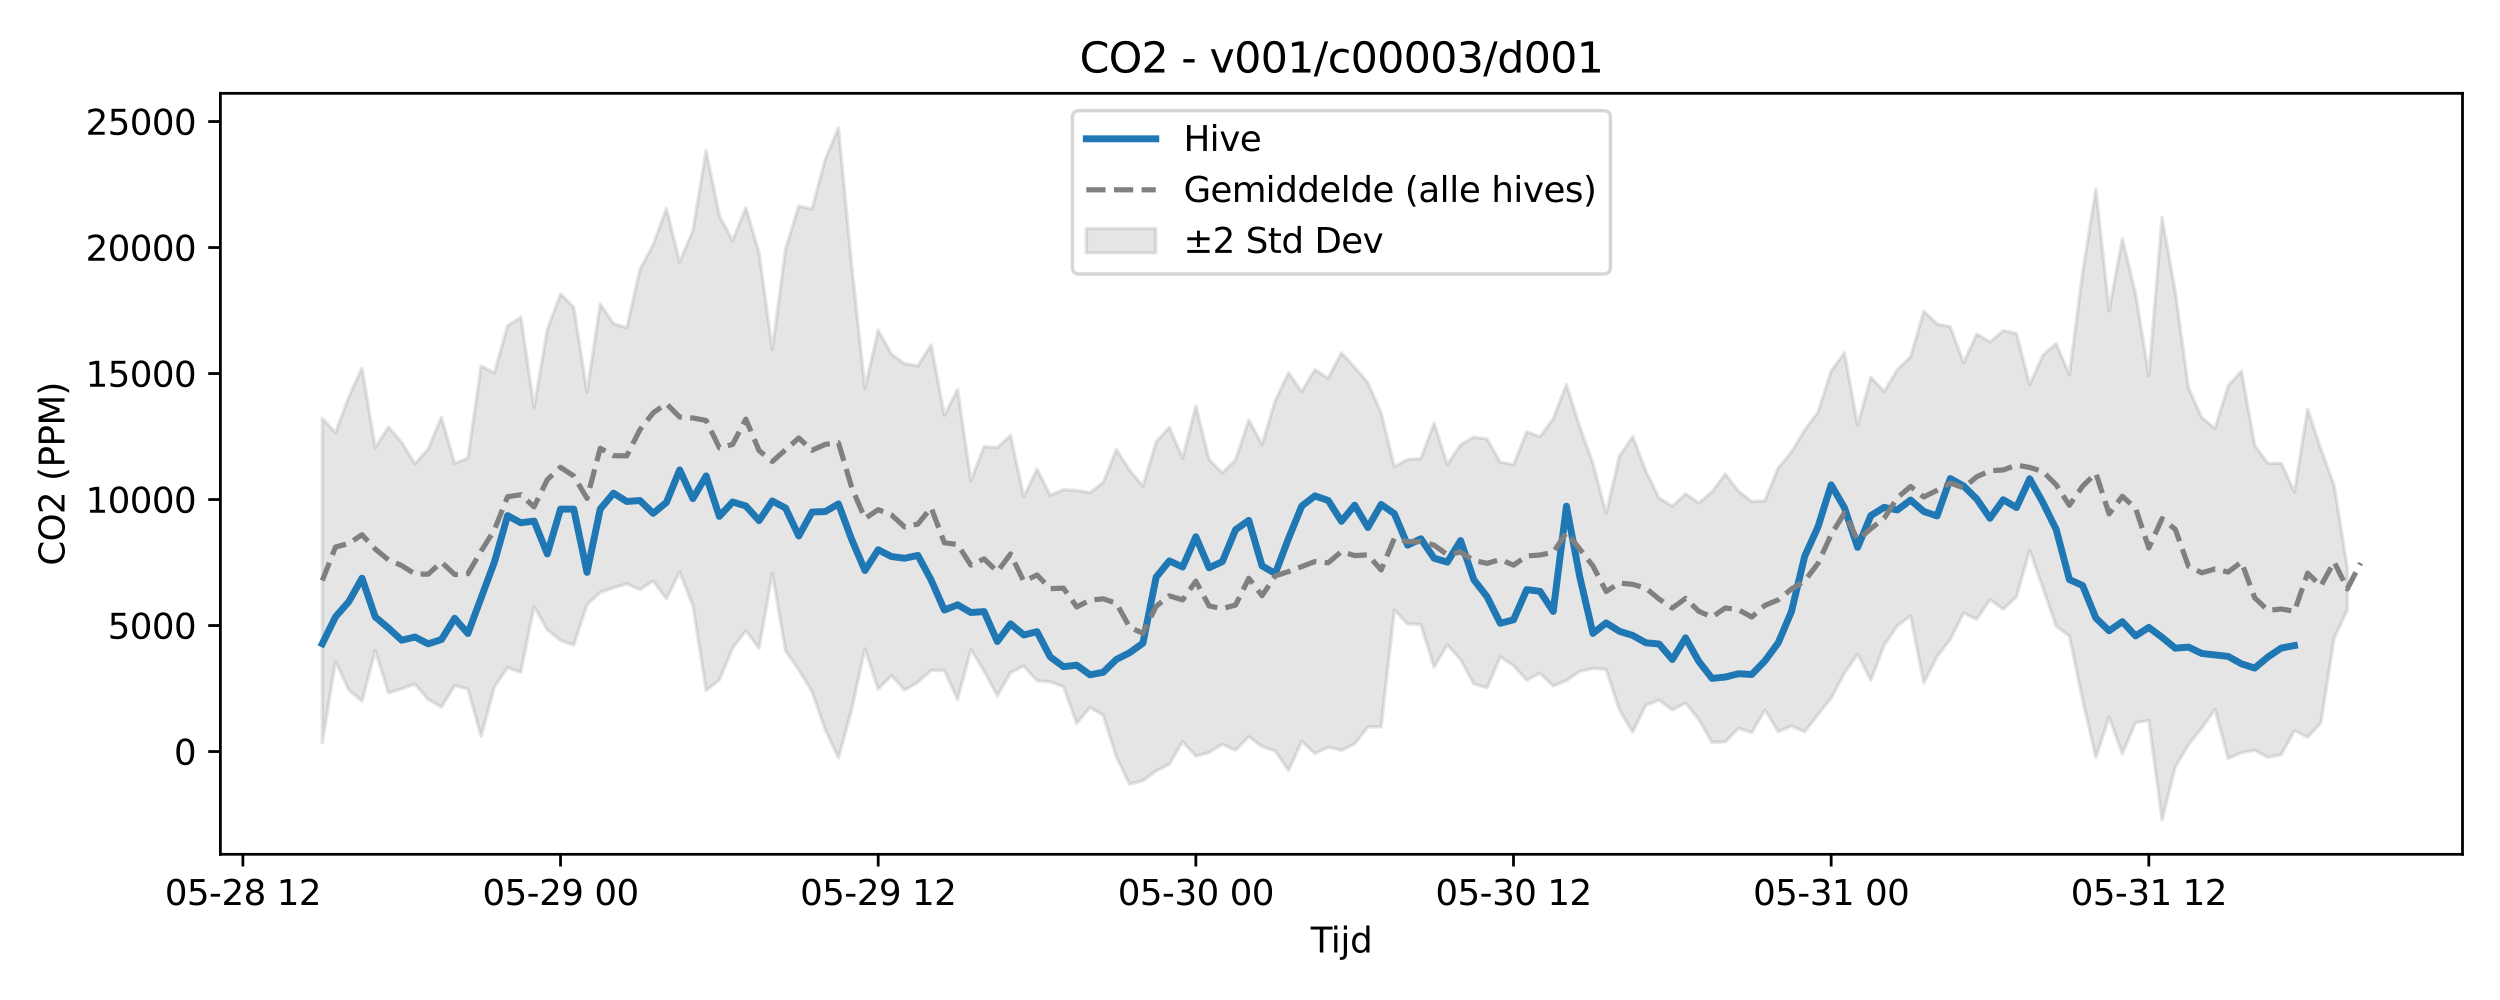 <?xml version="1.0" encoding="utf-8" standalone="no"?>
<!DOCTYPE svg PUBLIC "-//W3C//DTD SVG 1.1//EN"
  "http://www.w3.org/Graphics/SVG/1.1/DTD/svg11.dtd">
<svg xmlns:xlink="http://www.w3.org/1999/xlink" width="720pt" height="288pt" viewBox="0 0 720 288" xmlns="http://www.w3.org/2000/svg" version="1.1">
 <defs>
  <style type="text/css">*{stroke-linejoin: round; stroke-linecap: butt}</style>
 </defs>
 <g id="figure_1">
  <g id="patch_1">
   <path d="M 0 288 
L 720 288 
L 720 0 
L 0 0 
z
" style="fill: #ffffff"/>
  </g>
  <g id="axes_1">
   <g id="patch_2">
    <path d="M 63.47 246.04 
L 709.2 246.04 
L 709.2 26.88 
L 63.47 26.88 
z
" style="fill: #ffffff"/>
   </g>
   <g id="FillBetweenPolyCollection_1">
    <defs>
     <path id="mf49e46a256" d="M 92.821 -167.5 
L 92.821 -74.069 
L 96.633 -97.52 
L 100.445 -89.284 
L 104.257 -86.049 
L 108.069 -100.66 
L 111.881 -88.466 
L 115.693 -89.632 
L 119.504 -90.99 
L 123.316 -86.577 
L 127.128 -84.383 
L 130.94 -90.548 
L 134.752 -89.564 
L 138.564 -75.95 
L 142.376 -90.168 
L 146.187 -95.728 
L 149.999 -94.416 
L 153.811 -113.359 
L 157.623 -106.636 
L 161.435 -103.533 
L 165.247 -102.256 
L 169.059 -113.844 
L 172.871 -117.391 
L 176.682 -118.718 
L 180.494 -119.848 
L 184.306 -118.187 
L 188.118 -120.691 
L 191.93 -115.537 
L 195.742 -123.287 
L 199.554 -113.608 
L 203.365 -89.174 
L 207.177 -92.185 
L 210.989 -101.336 
L 214.801 -106.379 
L 218.613 -101.303 
L 222.425 -122.898 
L 226.237 -100.626 
L 230.049 -95.045 
L 233.86 -88.849 
L 237.672 -77.862 
L 241.484 -69.738 
L 245.296 -83.769 
L 249.108 -101.11 
L 252.92 -89.539 
L 256.732 -93.422 
L 260.543 -89.243 
L 264.355 -91.521 
L 268.167 -94.946 
L 271.979 -94.919 
L 275.791 -86.577 
L 279.603 -100.914 
L 283.415 -94.774 
L 287.226 -87.603 
L 291.038 -94.303 
L 294.85 -96.189 
L 298.662 -91.961 
L 302.474 -91.606 
L 306.286 -90.229 
L 310.098 -79.669 
L 313.91 -84.264 
L 317.721 -82.013 
L 321.533 -69.94 
L 325.345 -62.147 
L 329.157 -63.18 
L 332.969 -65.991 
L 336.781 -67.884 
L 340.593 -74.423 
L 344.404 -70.209 
L 348.216 -71.299 
L 352.028 -73.666 
L 355.84 -71.939 
L 359.652 -75.849 
L 363.464 -72.978 
L 367.276 -71.719 
L 371.088 -66.117 
L 374.899 -74.509 
L 378.711 -70.983 
L 382.523 -72.814 
L 386.335 -71.915 
L 390.147 -73.749 
L 393.959 -78.647 
L 397.771 -78.667 
L 401.582 -112.316 
L 405.394 -108.289 
L 409.206 -108.134 
L 413.018 -95.883 
L 416.83 -102.279 
L 420.642 -98.028 
L 424.454 -91.052 
L 428.266 -89.93 
L 432.077 -98.853 
L 435.889 -96.294 
L 439.701 -92.12 
L 443.513 -94.12 
L 447.325 -90.412 
L 451.137 -92.013 
L 454.949 -94.619 
L 458.76 -95.512 
L 462.572 -95.17 
L 466.384 -83.578 
L 470.196 -77.168 
L 474.008 -84.88 
L 477.82 -86.394 
L 481.632 -83.531 
L 485.444 -85.546 
L 489.255 -80.766 
L 493.067 -74.215 
L 496.879 -74.339 
L 500.691 -78.259 
L 504.503 -77.035 
L 508.315 -83.526 
L 512.127 -77.276 
L 515.938 -78.925 
L 519.75 -77.234 
L 523.562 -82.184 
L 527.374 -86.903 
L 531.186 -94.116 
L 534.998 -99.571 
L 538.81 -92.133 
L 542.621 -102.191 
L 546.433 -107.764 
L 550.245 -110.626 
L 554.057 -91.32 
L 557.869 -98.926 
L 561.681 -103.855 
L 565.493 -111.446 
L 569.305 -109.622 
L 573.116 -115.322 
L 576.928 -112.532 
L 580.74 -116.172 
L 584.552 -129.521 
L 588.364 -118.69 
L 592.176 -107.665 
L 595.988 -104.853 
L 599.799 -86.364 
L 603.611 -69.947 
L 607.423 -81.445 
L 611.235 -70.92 
L 615.047 -79.882 
L 618.859 -80.523 
L 622.671 -51.922 
L 626.483 -67.087 
L 630.294 -73.547 
L 634.106 -78.305 
L 637.918 -83.675 
L 641.73 -69.583 
L 645.542 -71.233 
L 649.354 -71.924 
L 653.166 -69.883 
L 656.977 -70.661 
L 660.789 -77.575 
L 664.601 -75.667 
L 668.413 -79.812 
L 672.225 -104.22 
L 676.037 -112.316 
L 676.037 -124.509 
L 676.037 -124.509 
L 672.225 -148.196 
L 668.413 -158.699 
L 664.601 -170.164 
L 660.789 -146.307 
L 656.977 -154.571 
L 653.166 -154.516 
L 649.354 -159.724 
L 645.542 -181.125 
L 641.73 -176.927 
L 637.918 -164.576 
L 634.106 -167.764 
L 630.294 -176.216 
L 626.483 -204.02 
L 622.671 -225.335 
L 618.859 -179.846 
L 615.047 -203.378 
L 611.235 -219.252 
L 607.423 -198.537 
L 603.611 -233.5 
L 599.799 -209.588 
L 595.988 -180.083 
L 592.176 -189.07 
L 588.364 -185.693 
L 584.552 -177.223 
L 580.74 -191.956 
L 576.928 -192.764 
L 573.116 -189.533 
L 569.305 -191.757 
L 565.493 -183.577 
L 561.681 -193.919 
L 557.869 -194.669 
L 554.057 -198.41 
L 550.245 -185.195 
L 546.433 -181.536 
L 542.621 -175.26 
L 538.81 -179.351 
L 534.998 -165.53 
L 531.186 -186.376 
L 527.374 -181.131 
L 523.562 -169.264 
L 519.75 -164.107 
L 515.938 -157.834 
L 512.127 -153.215 
L 508.315 -143.794 
L 504.503 -143.569 
L 500.691 -146.543 
L 496.879 -151.473 
L 493.067 -146.365 
L 489.255 -143.132 
L 485.444 -145.759 
L 481.632 -142.23 
L 477.82 -144.545 
L 474.008 -152.349 
L 470.196 -162.259 
L 466.384 -156.591 
L 462.572 -140.132 
L 458.76 -154.504 
L 454.949 -165.197 
L 451.137 -177.221 
L 447.325 -167.421 
L 443.513 -162.201 
L 439.701 -163.678 
L 435.889 -154.182 
L 432.077 -154.869 
L 428.266 -161.574 
L 424.454 -162.115 
L 420.642 -159.915 
L 416.83 -154.234 
L 413.018 -166.105 
L 409.206 -155.929 
L 405.394 -155.676 
L 401.582 -153.632 
L 397.771 -169.03 
L 393.959 -177.783 
L 390.147 -182.22 
L 386.335 -186.397 
L 382.523 -179.043 
L 378.711 -181.575 
L 374.899 -175.22 
L 371.088 -180.637 
L 367.276 -172.599 
L 363.464 -159.899 
L 359.652 -167.055 
L 355.84 -155.556 
L 352.028 -151.77 
L 348.216 -155.695 
L 344.404 -171.048 
L 340.593 -156.054 
L 336.781 -164.911 
L 332.969 -160.766 
L 329.157 -148.037 
L 325.345 -152.534 
L 321.533 -158.551 
L 317.721 -149.066 
L 313.91 -146.076 
L 310.098 -146.75 
L 306.286 -147 
L 302.474 -145.335 
L 298.662 -152.89 
L 294.85 -144.892 
L 291.038 -162.613 
L 287.226 -159.123 
L 283.415 -159.345 
L 279.603 -149.577 
L 275.791 -175.808 
L 271.979 -168.427 
L 268.167 -188.671 
L 264.355 -182.655 
L 260.543 -183.226 
L 256.732 -185.99 
L 252.92 -192.901 
L 249.108 -176.187 
L 245.296 -211.465 
L 241.484 -251.158 
L 237.672 -242.187 
L 233.86 -227.793 
L 230.049 -228.662 
L 226.237 -216.271 
L 222.425 -187.289 
L 218.613 -215.176 
L 214.801 -228.203 
L 210.989 -218.679 
L 207.177 -225.895 
L 203.365 -244.641 
L 199.554 -221.637 
L 195.742 -212.49 
L 191.93 -227.956 
L 188.118 -217.522 
L 184.306 -210.35 
L 180.494 -193.574 
L 176.682 -194.822 
L 172.871 -200.386 
L 169.059 -175.096 
L 165.247 -199.557 
L 161.435 -203.302 
L 157.623 -193.087 
L 153.811 -170.695 
L 149.999 -196.621 
L 146.187 -194.18 
L 142.376 -180.574 
L 138.564 -182.587 
L 134.752 -156.03 
L 130.94 -154.541 
L 127.128 -167.841 
L 123.316 -158.701 
L 119.504 -154.393 
L 115.693 -160.606 
L 111.881 -165.012 
L 108.069 -159.092 
L 104.257 -181.949 
L 100.445 -173.677 
L 96.633 -163.388 
L 92.821 -167.5 
z
" style="stroke: #808080; stroke-opacity: 0.2"/>
    </defs>
    <g clip-path="url(#p2719c53b46)">
     <use xlink:href="#mf49e46a256" x="0" y="288" style="fill: #808080; fill-opacity: 0.2; stroke: #808080; stroke-opacity: 0.2"/>
    </g>
   </g>
   <g id="matplotlib.axis_1">
    <g id="xtick_1">
     <g id="line2d_1">
      <defs>
       <path id="m1f51b0f2bf" d="M 0 0 
L 0 3.5 
" style="stroke: #000000; stroke-width: 0.8"/>
      </defs>
      <g>
       <use xlink:href="#m1f51b0f2bf" x="69.95" y="246.04" style="stroke: #000000; stroke-width: 0.8"/>
      </g>
     </g>
     <g id="text_1">
      <!-- 05-28 12 -->
      <g transform="translate(47.47 260.638) scale(0.1 -0.1)">
       <defs>
        <path id="DejaVuSans-30" d="M 2034 4250 
Q 1547 4250 1301 3770 
Q 1056 3291 1056 2328 
Q 1056 1369 1301 889 
Q 1547 409 2034 409 
Q 2525 409 2770 889 
Q 3016 1369 3016 2328 
Q 3016 3291 2770 3770 
Q 2525 4250 2034 4250 
z
M 2034 4750 
Q 2819 4750 3233 4129 
Q 3647 3509 3647 2328 
Q 3647 1150 3233 529 
Q 2819 -91 2034 -91 
Q 1250 -91 836 529 
Q 422 1150 422 2328 
Q 422 3509 836 4129 
Q 1250 4750 2034 4750 
z
" transform="scale(0.016)"/>
        <path id="DejaVuSans-35" d="M 691 4666 
L 3169 4666 
L 3169 4134 
L 1269 4134 
L 1269 2991 
Q 1406 3038 1543 3061 
Q 1681 3084 1819 3084 
Q 2600 3084 3056 2656 
Q 3513 2228 3513 1497 
Q 3513 744 3044 326 
Q 2575 -91 1722 -91 
Q 1428 -91 1123 -41 
Q 819 9 494 109 
L 494 744 
Q 775 591 1075 516 
Q 1375 441 1709 441 
Q 2250 441 2565 725 
Q 2881 1009 2881 1497 
Q 2881 1984 2565 2268 
Q 2250 2553 1709 2553 
Q 1456 2553 1204 2497 
Q 953 2441 691 2322 
L 691 4666 
z
" transform="scale(0.016)"/>
        <path id="DejaVuSans-2d" d="M 313 2009 
L 1997 2009 
L 1997 1497 
L 313 1497 
L 313 2009 
z
" transform="scale(0.016)"/>
        <path id="DejaVuSans-32" d="M 1228 531 
L 3431 531 
L 3431 0 
L 469 0 
L 469 531 
Q 828 903 1448 1529 
Q 2069 2156 2228 2338 
Q 2531 2678 2651 2914 
Q 2772 3150 2772 3378 
Q 2772 3750 2511 3984 
Q 2250 4219 1831 4219 
Q 1534 4219 1204 4116 
Q 875 4013 500 3803 
L 500 4441 
Q 881 4594 1212 4672 
Q 1544 4750 1819 4750 
Q 2544 4750 2975 4387 
Q 3406 4025 3406 3419 
Q 3406 3131 3298 2873 
Q 3191 2616 2906 2266 
Q 2828 2175 2409 1742 
Q 1991 1309 1228 531 
z
" transform="scale(0.016)"/>
        <path id="DejaVuSans-38" d="M 2034 2216 
Q 1584 2216 1326 1975 
Q 1069 1734 1069 1313 
Q 1069 891 1326 650 
Q 1584 409 2034 409 
Q 2484 409 2743 651 
Q 3003 894 3003 1313 
Q 3003 1734 2745 1975 
Q 2488 2216 2034 2216 
z
M 1403 2484 
Q 997 2584 770 2862 
Q 544 3141 544 3541 
Q 544 4100 942 4425 
Q 1341 4750 2034 4750 
Q 2731 4750 3128 4425 
Q 3525 4100 3525 3541 
Q 3525 3141 3298 2862 
Q 3072 2584 2669 2484 
Q 3125 2378 3379 2068 
Q 3634 1759 3634 1313 
Q 3634 634 3220 271 
Q 2806 -91 2034 -91 
Q 1263 -91 848 271 
Q 434 634 434 1313 
Q 434 1759 690 2068 
Q 947 2378 1403 2484 
z
M 1172 3481 
Q 1172 3119 1398 2916 
Q 1625 2713 2034 2713 
Q 2441 2713 2670 2916 
Q 2900 3119 2900 3481 
Q 2900 3844 2670 4047 
Q 2441 4250 2034 4250 
Q 1625 4250 1398 4047 
Q 1172 3844 1172 3481 
z
" transform="scale(0.016)"/>
        <path id="DejaVuSans-20" transform="scale(0.016)"/>
        <path id="DejaVuSans-31" d="M 794 531 
L 1825 531 
L 1825 4091 
L 703 3866 
L 703 4441 
L 1819 4666 
L 2450 4666 
L 2450 531 
L 3481 531 
L 3481 0 
L 794 0 
L 794 531 
z
" transform="scale(0.016)"/>
       </defs>
       <use xlink:href="#DejaVuSans-30"/>
       <use xlink:href="#DejaVuSans-35" transform="translate(63.623 0)"/>
       <use xlink:href="#DejaVuSans-2d" transform="translate(127.246 0)"/>
       <use xlink:href="#DejaVuSans-32" transform="translate(163.33 0)"/>
       <use xlink:href="#DejaVuSans-38" transform="translate(226.953 0)"/>
       <use xlink:href="#DejaVuSans-20" transform="translate(290.576 0)"/>
       <use xlink:href="#DejaVuSans-31" transform="translate(322.363 0)"/>
       <use xlink:href="#DejaVuSans-32" transform="translate(385.986 0)"/>
      </g>
     </g>
    </g>
    <g id="xtick_2">
     <g id="line2d_2">
      <g>
       <use xlink:href="#m1f51b0f2bf" x="161.435" y="246.04" style="stroke: #000000; stroke-width: 0.8"/>
      </g>
     </g>
     <g id="text_2">
      <!-- 05-29 00 -->
      <g transform="translate(138.954 260.638) scale(0.1 -0.1)">
       <defs>
        <path id="DejaVuSans-39" d="M 703 97 
L 703 672 
Q 941 559 1184 500 
Q 1428 441 1663 441 
Q 2288 441 2617 861 
Q 2947 1281 2994 2138 
Q 2813 1869 2534 1725 
Q 2256 1581 1919 1581 
Q 1219 1581 811 2004 
Q 403 2428 403 3163 
Q 403 3881 828 4315 
Q 1253 4750 1959 4750 
Q 2769 4750 3195 4129 
Q 3622 3509 3622 2328 
Q 3622 1225 3098 567 
Q 2575 -91 1691 -91 
Q 1453 -91 1209 -44 
Q 966 3 703 97 
z
M 1959 2075 
Q 2384 2075 2632 2365 
Q 2881 2656 2881 3163 
Q 2881 3666 2632 3958 
Q 2384 4250 1959 4250 
Q 1534 4250 1286 3958 
Q 1038 3666 1038 3163 
Q 1038 2656 1286 2365 
Q 1534 2075 1959 2075 
z
" transform="scale(0.016)"/>
       </defs>
       <use xlink:href="#DejaVuSans-30"/>
       <use xlink:href="#DejaVuSans-35" transform="translate(63.623 0)"/>
       <use xlink:href="#DejaVuSans-2d" transform="translate(127.246 0)"/>
       <use xlink:href="#DejaVuSans-32" transform="translate(163.33 0)"/>
       <use xlink:href="#DejaVuSans-39" transform="translate(226.953 0)"/>
       <use xlink:href="#DejaVuSans-20" transform="translate(290.576 0)"/>
       <use xlink:href="#DejaVuSans-30" transform="translate(322.363 0)"/>
       <use xlink:href="#DejaVuSans-30" transform="translate(385.986 0)"/>
      </g>
     </g>
    </g>
    <g id="xtick_3">
     <g id="line2d_3">
      <g>
       <use xlink:href="#m1f51b0f2bf" x="252.92" y="246.04" style="stroke: #000000; stroke-width: 0.8"/>
      </g>
     </g>
     <g id="text_3">
      <!-- 05-29 12 -->
      <g transform="translate(230.439 260.638) scale(0.1 -0.1)">
       <use xlink:href="#DejaVuSans-30"/>
       <use xlink:href="#DejaVuSans-35" transform="translate(63.623 0)"/>
       <use xlink:href="#DejaVuSans-2d" transform="translate(127.246 0)"/>
       <use xlink:href="#DejaVuSans-32" transform="translate(163.33 0)"/>
       <use xlink:href="#DejaVuSans-39" transform="translate(226.953 0)"/>
       <use xlink:href="#DejaVuSans-20" transform="translate(290.576 0)"/>
       <use xlink:href="#DejaVuSans-31" transform="translate(322.363 0)"/>
       <use xlink:href="#DejaVuSans-32" transform="translate(385.986 0)"/>
      </g>
     </g>
    </g>
    <g id="xtick_4">
     <g id="line2d_4">
      <g>
       <use xlink:href="#m1f51b0f2bf" x="344.404" y="246.04" style="stroke: #000000; stroke-width: 0.8"/>
      </g>
     </g>
     <g id="text_4">
      <!-- 05-30 00 -->
      <g transform="translate(321.924 260.638) scale(0.1 -0.1)">
       <defs>
        <path id="DejaVuSans-33" d="M 2597 2516 
Q 3050 2419 3304 2112 
Q 3559 1806 3559 1356 
Q 3559 666 3084 287 
Q 2609 -91 1734 -91 
Q 1441 -91 1130 -33 
Q 819 25 488 141 
L 488 750 
Q 750 597 1062 519 
Q 1375 441 1716 441 
Q 2309 441 2620 675 
Q 2931 909 2931 1356 
Q 2931 1769 2642 2001 
Q 2353 2234 1838 2234 
L 1294 2234 
L 1294 2753 
L 1863 2753 
Q 2328 2753 2575 2939 
Q 2822 3125 2822 3475 
Q 2822 3834 2567 4026 
Q 2313 4219 1838 4219 
Q 1578 4219 1281 4162 
Q 984 4106 628 3988 
L 628 4550 
Q 988 4650 1302 4700 
Q 1616 4750 1894 4750 
Q 2613 4750 3031 4423 
Q 3450 4097 3450 3541 
Q 3450 3153 3228 2886 
Q 3006 2619 2597 2516 
z
" transform="scale(0.016)"/>
       </defs>
       <use xlink:href="#DejaVuSans-30"/>
       <use xlink:href="#DejaVuSans-35" transform="translate(63.623 0)"/>
       <use xlink:href="#DejaVuSans-2d" transform="translate(127.246 0)"/>
       <use xlink:href="#DejaVuSans-33" transform="translate(163.33 0)"/>
       <use xlink:href="#DejaVuSans-30" transform="translate(226.953 0)"/>
       <use xlink:href="#DejaVuSans-20" transform="translate(290.576 0)"/>
       <use xlink:href="#DejaVuSans-30" transform="translate(322.363 0)"/>
       <use xlink:href="#DejaVuSans-30" transform="translate(385.986 0)"/>
      </g>
     </g>
    </g>
    <g id="xtick_5">
     <g id="line2d_5">
      <g>
       <use xlink:href="#m1f51b0f2bf" x="435.889" y="246.04" style="stroke: #000000; stroke-width: 0.8"/>
      </g>
     </g>
     <g id="text_5">
      <!-- 05-30 12 -->
      <g transform="translate(413.409 260.638) scale(0.1 -0.1)">
       <use xlink:href="#DejaVuSans-30"/>
       <use xlink:href="#DejaVuSans-35" transform="translate(63.623 0)"/>
       <use xlink:href="#DejaVuSans-2d" transform="translate(127.246 0)"/>
       <use xlink:href="#DejaVuSans-33" transform="translate(163.33 0)"/>
       <use xlink:href="#DejaVuSans-30" transform="translate(226.953 0)"/>
       <use xlink:href="#DejaVuSans-20" transform="translate(290.576 0)"/>
       <use xlink:href="#DejaVuSans-31" transform="translate(322.363 0)"/>
       <use xlink:href="#DejaVuSans-32" transform="translate(385.986 0)"/>
      </g>
     </g>
    </g>
    <g id="xtick_6">
     <g id="line2d_6">
      <g>
       <use xlink:href="#m1f51b0f2bf" x="527.374" y="246.04" style="stroke: #000000; stroke-width: 0.8"/>
      </g>
     </g>
     <g id="text_6">
      <!-- 05-31 00 -->
      <g transform="translate(504.894 260.638) scale(0.1 -0.1)">
       <use xlink:href="#DejaVuSans-30"/>
       <use xlink:href="#DejaVuSans-35" transform="translate(63.623 0)"/>
       <use xlink:href="#DejaVuSans-2d" transform="translate(127.246 0)"/>
       <use xlink:href="#DejaVuSans-33" transform="translate(163.33 0)"/>
       <use xlink:href="#DejaVuSans-31" transform="translate(226.953 0)"/>
       <use xlink:href="#DejaVuSans-20" transform="translate(290.576 0)"/>
       <use xlink:href="#DejaVuSans-30" transform="translate(322.363 0)"/>
       <use xlink:href="#DejaVuSans-30" transform="translate(385.986 0)"/>
      </g>
     </g>
    </g>
    <g id="xtick_7">
     <g id="line2d_7">
      <g>
       <use xlink:href="#m1f51b0f2bf" x="618.859" y="246.04" style="stroke: #000000; stroke-width: 0.8"/>
      </g>
     </g>
     <g id="text_7">
      <!-- 05-31 12 -->
      <g transform="translate(596.378 260.638) scale(0.1 -0.1)">
       <use xlink:href="#DejaVuSans-30"/>
       <use xlink:href="#DejaVuSans-35" transform="translate(63.623 0)"/>
       <use xlink:href="#DejaVuSans-2d" transform="translate(127.246 0)"/>
       <use xlink:href="#DejaVuSans-33" transform="translate(163.33 0)"/>
       <use xlink:href="#DejaVuSans-31" transform="translate(226.953 0)"/>
       <use xlink:href="#DejaVuSans-20" transform="translate(290.576 0)"/>
       <use xlink:href="#DejaVuSans-31" transform="translate(322.363 0)"/>
       <use xlink:href="#DejaVuSans-32" transform="translate(385.986 0)"/>
      </g>
     </g>
    </g>
    <g id="text_8">
     <!-- Tijd -->
     <g transform="translate(377.485 274.317) scale(0.1 -0.1)">
      <defs>
       <path id="DejaVuSans-54" d="M -19 4666 
L 3928 4666 
L 3928 4134 
L 2272 4134 
L 2272 0 
L 1638 0 
L 1638 4134 
L -19 4134 
L -19 4666 
z
" transform="scale(0.016)"/>
       <path id="DejaVuSans-69" d="M 603 3500 
L 1178 3500 
L 1178 0 
L 603 0 
L 603 3500 
z
M 603 4863 
L 1178 4863 
L 1178 4134 
L 603 4134 
L 603 4863 
z
" transform="scale(0.016)"/>
       <path id="DejaVuSans-6a" d="M 603 3500 
L 1178 3500 
L 1178 -63 
Q 1178 -731 923 -1031 
Q 669 -1331 103 -1331 
L -116 -1331 
L -116 -844 
L 38 -844 
Q 366 -844 484 -692 
Q 603 -541 603 -63 
L 603 3500 
z
M 603 4863 
L 1178 4863 
L 1178 4134 
L 603 4134 
L 603 4863 
z
" transform="scale(0.016)"/>
       <path id="DejaVuSans-64" d="M 2906 2969 
L 2906 4863 
L 3481 4863 
L 3481 0 
L 2906 0 
L 2906 525 
Q 2725 213 2448 61 
Q 2172 -91 1784 -91 
Q 1150 -91 751 415 
Q 353 922 353 1747 
Q 353 2572 751 3078 
Q 1150 3584 1784 3584 
Q 2172 3584 2448 3432 
Q 2725 3281 2906 2969 
z
M 947 1747 
Q 947 1113 1208 752 
Q 1469 391 1925 391 
Q 2381 391 2643 752 
Q 2906 1113 2906 1747 
Q 2906 2381 2643 2742 
Q 2381 3103 1925 3103 
Q 1469 3103 1208 2742 
Q 947 2381 947 1747 
z
" transform="scale(0.016)"/>
      </defs>
      <use xlink:href="#DejaVuSans-54"/>
      <use xlink:href="#DejaVuSans-69" transform="translate(57.959 0)"/>
      <use xlink:href="#DejaVuSans-6a" transform="translate(85.742 0)"/>
      <use xlink:href="#DejaVuSans-64" transform="translate(113.525 0)"/>
     </g>
    </g>
   </g>
   <g id="matplotlib.axis_2">
    <g id="ytick_1">
     <g id="line2d_8">
      <defs>
       <path id="md496cc7520" d="M 0 0 
L -3.5 0 
" style="stroke: #000000; stroke-width: 0.8"/>
      </defs>
      <g>
       <use xlink:href="#md496cc7520" x="63.47" y="216.441" style="stroke: #000000; stroke-width: 0.8"/>
      </g>
     </g>
     <g id="text_9">
      <!-- 0 -->
      <g transform="translate(50.108 220.24) scale(0.1 -0.1)">
       <use xlink:href="#DejaVuSans-30"/>
      </g>
     </g>
    </g>
    <g id="ytick_2">
     <g id="line2d_9">
      <g>
       <use xlink:href="#md496cc7520" x="63.47" y="180.154" style="stroke: #000000; stroke-width: 0.8"/>
      </g>
     </g>
     <g id="text_10">
      <!-- 5000 -->
      <g transform="translate(31.02 183.953) scale(0.1 -0.1)">
       <use xlink:href="#DejaVuSans-35"/>
       <use xlink:href="#DejaVuSans-30" transform="translate(63.623 0)"/>
       <use xlink:href="#DejaVuSans-30" transform="translate(127.246 0)"/>
       <use xlink:href="#DejaVuSans-30" transform="translate(190.869 0)"/>
      </g>
     </g>
    </g>
    <g id="ytick_3">
     <g id="line2d_10">
      <g>
       <use xlink:href="#md496cc7520" x="63.47" y="143.867" style="stroke: #000000; stroke-width: 0.8"/>
      </g>
     </g>
     <g id="text_11">
      <!-- 10000 -->
      <g transform="translate(24.657 147.666) scale(0.1 -0.1)">
       <use xlink:href="#DejaVuSans-31"/>
       <use xlink:href="#DejaVuSans-30" transform="translate(63.623 0)"/>
       <use xlink:href="#DejaVuSans-30" transform="translate(127.246 0)"/>
       <use xlink:href="#DejaVuSans-30" transform="translate(190.869 0)"/>
       <use xlink:href="#DejaVuSans-30" transform="translate(254.492 0)"/>
      </g>
     </g>
    </g>
    <g id="ytick_4">
     <g id="line2d_11">
      <g>
       <use xlink:href="#md496cc7520" x="63.47" y="107.58" style="stroke: #000000; stroke-width: 0.8"/>
      </g>
     </g>
     <g id="text_12">
      <!-- 15000 -->
      <g transform="translate(24.657 111.379) scale(0.1 -0.1)">
       <use xlink:href="#DejaVuSans-31"/>
       <use xlink:href="#DejaVuSans-35" transform="translate(63.623 0)"/>
       <use xlink:href="#DejaVuSans-30" transform="translate(127.246 0)"/>
       <use xlink:href="#DejaVuSans-30" transform="translate(190.869 0)"/>
       <use xlink:href="#DejaVuSans-30" transform="translate(254.492 0)"/>
      </g>
     </g>
    </g>
    <g id="ytick_5">
     <g id="line2d_12">
      <g>
       <use xlink:href="#md496cc7520" x="63.47" y="71.293" style="stroke: #000000; stroke-width: 0.8"/>
      </g>
     </g>
     <g id="text_13">
      <!-- 20000 -->
      <g transform="translate(24.657 75.092) scale(0.1 -0.1)">
       <use xlink:href="#DejaVuSans-32"/>
       <use xlink:href="#DejaVuSans-30" transform="translate(63.623 0)"/>
       <use xlink:href="#DejaVuSans-30" transform="translate(127.246 0)"/>
       <use xlink:href="#DejaVuSans-30" transform="translate(190.869 0)"/>
       <use xlink:href="#DejaVuSans-30" transform="translate(254.492 0)"/>
      </g>
     </g>
    </g>
    <g id="ytick_6">
     <g id="line2d_13">
      <g>
       <use xlink:href="#md496cc7520" x="63.47" y="35.006" style="stroke: #000000; stroke-width: 0.8"/>
      </g>
     </g>
     <g id="text_14">
      <!-- 25000 -->
      <g transform="translate(24.657 38.805) scale(0.1 -0.1)">
       <use xlink:href="#DejaVuSans-32"/>
       <use xlink:href="#DejaVuSans-35" transform="translate(63.623 0)"/>
       <use xlink:href="#DejaVuSans-30" transform="translate(127.246 0)"/>
       <use xlink:href="#DejaVuSans-30" transform="translate(190.869 0)"/>
       <use xlink:href="#DejaVuSans-30" transform="translate(254.492 0)"/>
      </g>
     </g>
    </g>
    <g id="text_15">
     <!-- CO2 (PPM) -->
     <g transform="translate(18.578 162.903) rotate(-90) scale(0.1 -0.1)">
      <defs>
       <path id="DejaVuSans-43" d="M 4122 4306 
L 4122 3641 
Q 3803 3938 3442 4084 
Q 3081 4231 2675 4231 
Q 1875 4231 1450 3742 
Q 1025 3253 1025 2328 
Q 1025 1406 1450 917 
Q 1875 428 2675 428 
Q 3081 428 3442 575 
Q 3803 722 4122 1019 
L 4122 359 
Q 3791 134 3420 21 
Q 3050 -91 2638 -91 
Q 1578 -91 968 557 
Q 359 1206 359 2328 
Q 359 3453 968 4101 
Q 1578 4750 2638 4750 
Q 3056 4750 3426 4639 
Q 3797 4528 4122 4306 
z
" transform="scale(0.016)"/>
       <path id="DejaVuSans-4f" d="M 2522 4238 
Q 1834 4238 1429 3725 
Q 1025 3213 1025 2328 
Q 1025 1447 1429 934 
Q 1834 422 2522 422 
Q 3209 422 3611 934 
Q 4013 1447 4013 2328 
Q 4013 3213 3611 3725 
Q 3209 4238 2522 4238 
z
M 2522 4750 
Q 3503 4750 4090 4092 
Q 4678 3434 4678 2328 
Q 4678 1225 4090 567 
Q 3503 -91 2522 -91 
Q 1538 -91 948 565 
Q 359 1222 359 2328 
Q 359 3434 948 4092 
Q 1538 4750 2522 4750 
z
" transform="scale(0.016)"/>
       <path id="DejaVuSans-28" d="M 1984 4856 
Q 1566 4138 1362 3434 
Q 1159 2731 1159 2009 
Q 1159 1288 1364 580 
Q 1569 -128 1984 -844 
L 1484 -844 
Q 1016 -109 783 600 
Q 550 1309 550 2009 
Q 550 2706 781 3412 
Q 1013 4119 1484 4856 
L 1984 4856 
z
" transform="scale(0.016)"/>
       <path id="DejaVuSans-50" d="M 1259 4147 
L 1259 2394 
L 2053 2394 
Q 2494 2394 2734 2622 
Q 2975 2850 2975 3272 
Q 2975 3691 2734 3919 
Q 2494 4147 2053 4147 
L 1259 4147 
z
M 628 4666 
L 2053 4666 
Q 2838 4666 3239 4311 
Q 3641 3956 3641 3272 
Q 3641 2581 3239 2228 
Q 2838 1875 2053 1875 
L 1259 1875 
L 1259 0 
L 628 0 
L 628 4666 
z
" transform="scale(0.016)"/>
       <path id="DejaVuSans-4d" d="M 628 4666 
L 1569 4666 
L 2759 1491 
L 3956 4666 
L 4897 4666 
L 4897 0 
L 4281 0 
L 4281 4097 
L 3078 897 
L 2444 897 
L 1241 4097 
L 1241 0 
L 628 0 
L 628 4666 
z
" transform="scale(0.016)"/>
       <path id="DejaVuSans-29" d="M 513 4856 
L 1013 4856 
Q 1481 4119 1714 3412 
Q 1947 2706 1947 2009 
Q 1947 1309 1714 600 
Q 1481 -109 1013 -844 
L 513 -844 
Q 928 -128 1133 580 
Q 1338 1288 1338 2009 
Q 1338 2731 1133 3434 
Q 928 4138 513 4856 
z
" transform="scale(0.016)"/>
      </defs>
      <use xlink:href="#DejaVuSans-43"/>
      <use xlink:href="#DejaVuSans-4f" transform="translate(69.824 0)"/>
      <use xlink:href="#DejaVuSans-32" transform="translate(148.535 0)"/>
      <use xlink:href="#DejaVuSans-20" transform="translate(212.158 0)"/>
      <use xlink:href="#DejaVuSans-28" transform="translate(243.945 0)"/>
      <use xlink:href="#DejaVuSans-50" transform="translate(282.959 0)"/>
      <use xlink:href="#DejaVuSans-50" transform="translate(343.262 0)"/>
      <use xlink:href="#DejaVuSans-4d" transform="translate(403.564 0)"/>
      <use xlink:href="#DejaVuSans-29" transform="translate(489.844 0)"/>
     </g>
    </g>
   </g>
   <g id="line2d_14">
    <path d="M 92.821 185.39 
L 96.633 177.641 
L 100.445 173.286 
L 104.257 166.53 
L 108.069 177.67 
L 111.881 180.902 
L 115.693 184.376 
L 119.504 183.468 
L 123.316 185.425 
L 127.128 184.189 
L 130.94 178.074 
L 134.752 182.445 
L 142.376 161.902 
L 146.187 148.497 
L 149.999 150.561 
L 153.811 150.063 
L 157.623 159.514 
L 161.435 146.627 
L 165.247 146.63 
L 169.059 164.831 
L 172.871 146.591 
L 176.682 142.043 
L 180.494 144.416 
L 184.306 144.153 
L 188.118 147.839 
L 191.93 144.702 
L 195.742 135.342 
L 199.554 143.603 
L 203.365 137.065 
L 207.177 148.71 
L 210.989 144.576 
L 214.801 145.72 
L 218.613 149.946 
L 222.425 144.288 
L 226.237 146.318 
L 230.049 154.364 
L 233.86 147.469 
L 237.672 147.336 
L 241.484 145.135 
L 245.296 155.402 
L 249.108 164.294 
L 252.92 158.334 
L 256.732 160.283 
L 260.543 160.772 
L 264.355 159.959 
L 268.167 167.052 
L 271.979 175.688 
L 275.791 174.189 
L 279.603 176.4 
L 283.415 176.138 
L 287.226 184.753 
L 291.038 179.673 
L 294.85 182.876 
L 298.662 181.925 
L 302.474 189.202 
L 306.286 192.001 
L 310.098 191.573 
L 313.91 194.338 
L 317.721 193.619 
L 321.533 189.908 
L 325.345 187.973 
L 329.157 185.23 
L 332.969 166.227 
L 336.781 161.541 
L 340.593 163.302 
L 344.404 154.594 
L 348.216 163.515 
L 352.028 161.754 
L 355.84 152.562 
L 359.652 149.876 
L 363.464 162.961 
L 367.276 165.168 
L 371.088 155.099 
L 374.899 145.749 
L 378.711 142.82 
L 382.523 144.128 
L 386.335 150.128 
L 390.147 145.488 
L 393.959 151.911 
L 397.771 145.287 
L 401.582 147.939 
L 405.394 157.001 
L 409.206 155.172 
L 413.018 160.774 
L 416.83 161.887 
L 420.642 155.692 
L 424.454 166.938 
L 428.266 171.859 
L 432.077 179.496 
L 435.889 178.519 
L 439.701 169.808 
L 443.513 170.299 
L 447.325 176.088 
L 451.137 145.781 
L 454.949 166.017 
L 458.76 182.409 
L 462.572 179.399 
L 466.384 181.814 
L 470.196 182.994 
L 474.008 185.121 
L 477.82 185.474 
L 481.632 189.94 
L 485.444 183.705 
L 489.255 190.481 
L 493.067 195.378 
L 496.879 194.993 
L 500.691 194.033 
L 504.503 194.255 
L 508.315 190.312 
L 512.127 185.14 
L 515.938 176.121 
L 519.75 160.206 
L 523.562 151.787 
L 527.374 139.648 
L 531.186 146.214 
L 534.998 157.639 
L 538.81 148.488 
L 542.621 146.127 
L 546.433 146.867 
L 550.245 144.01 
L 554.057 147.312 
L 557.869 148.589 
L 561.681 137.829 
L 565.493 139.943 
L 569.305 143.707 
L 573.116 149.257 
L 576.928 143.932 
L 580.74 146.16 
L 584.552 137.897 
L 588.364 144.755 
L 592.176 152.491 
L 595.988 166.909 
L 599.799 168.646 
L 603.611 177.996 
L 607.423 181.666 
L 611.235 179.041 
L 615.047 183.139 
L 618.859 180.691 
L 622.671 183.558 
L 626.483 186.683 
L 630.294 186.359 
L 634.106 188.195 
L 641.73 189.047 
L 645.542 191.183 
L 649.354 192.41 
L 653.166 189.207 
L 656.977 186.65 
L 660.789 185.921 
L 660.789 185.921 
" clip-path="url(#p2719c53b46)" style="fill: none; stroke: #1f77b4; stroke-width: 2; stroke-linecap: square"/>
   </g>
   <g id="line2d_15">
    <path d="M 92.821 167.215 
L 96.633 157.546 
L 100.445 156.519 
L 104.257 154.001 
L 108.069 158.124 
L 111.881 161.261 
L 115.693 162.881 
L 119.504 165.308 
L 123.316 165.361 
L 127.128 161.888 
L 130.94 165.455 
L 134.752 165.203 
L 138.564 158.732 
L 142.376 152.629 
L 146.187 143.046 
L 149.999 142.481 
L 153.811 145.973 
L 157.623 138.138 
L 161.435 134.582 
L 165.247 137.094 
L 169.059 143.53 
L 172.871 129.111 
L 176.682 131.23 
L 180.494 131.289 
L 184.306 123.732 
L 188.118 118.894 
L 191.93 116.254 
L 195.742 120.112 
L 199.554 120.378 
L 203.365 121.092 
L 207.177 128.96 
L 210.989 127.993 
L 214.801 120.709 
L 218.613 129.761 
L 222.425 132.907 
L 230.049 126.146 
L 233.86 129.679 
L 237.672 127.975 
L 241.484 127.552 
L 245.296 140.383 
L 249.108 149.351 
L 252.92 146.78 
L 256.732 148.294 
L 260.543 151.765 
L 264.355 150.912 
L 268.167 146.192 
L 271.979 156.327 
L 275.791 156.807 
L 279.603 162.755 
L 283.415 160.94 
L 287.226 164.637 
L 291.038 159.542 
L 294.85 167.459 
L 298.662 165.574 
L 302.474 169.53 
L 306.286 169.386 
L 310.098 174.791 
L 313.91 172.83 
L 317.721 172.461 
L 321.533 173.754 
L 325.345 180.659 
L 329.157 182.392 
L 332.969 174.621 
L 336.781 171.602 
L 340.593 172.762 
L 344.404 167.371 
L 348.216 174.503 
L 352.028 175.282 
L 355.84 174.252 
L 359.652 166.548 
L 363.464 171.562 
L 367.276 165.841 
L 371.088 164.623 
L 378.711 161.721 
L 382.523 162.071 
L 386.335 158.844 
L 390.147 160.015 
L 393.959 159.785 
L 397.771 164.152 
L 401.582 155.026 
L 405.394 156.017 
L 409.206 155.969 
L 413.018 157.006 
L 416.83 159.743 
L 420.642 159.028 
L 424.454 161.417 
L 428.266 162.248 
L 432.077 161.139 
L 435.889 162.762 
L 439.701 160.101 
L 443.513 159.839 
L 447.325 159.084 
L 451.137 153.383 
L 454.949 158.092 
L 458.76 162.992 
L 462.572 170.349 
L 466.384 167.915 
L 470.196 168.286 
L 474.008 169.385 
L 477.82 172.53 
L 481.632 175.12 
L 485.444 172.347 
L 489.255 176.051 
L 493.067 177.71 
L 496.879 175.094 
L 500.691 175.599 
L 504.503 177.698 
L 508.315 174.34 
L 512.127 172.754 
L 515.938 169.621 
L 519.75 167.33 
L 523.562 162.276 
L 527.374 153.983 
L 531.186 147.754 
L 534.998 155.449 
L 538.81 152.258 
L 542.621 149.275 
L 546.433 143.35 
L 550.245 140.089 
L 554.057 143.135 
L 557.869 141.202 
L 561.681 139.113 
L 565.493 140.488 
L 569.305 137.311 
L 573.116 135.573 
L 576.928 135.352 
L 580.74 133.936 
L 584.552 134.628 
L 588.364 135.809 
L 592.176 139.633 
L 595.988 145.532 
L 599.799 140.024 
L 603.611 136.276 
L 607.423 148.009 
L 611.235 142.914 
L 615.047 146.37 
L 618.859 157.816 
L 622.671 149.372 
L 626.483 152.446 
L 630.294 163.118 
L 634.106 164.966 
L 637.918 163.875 
L 641.73 164.745 
L 645.542 161.821 
L 649.354 172.176 
L 653.166 175.801 
L 656.977 175.384 
L 660.789 176.059 
L 664.601 165.084 
L 668.413 168.745 
L 672.225 161.792 
L 676.037 169.587 
L 679.849 162.144 
L 679.849 162.144 
" clip-path="url(#p2719c53b46)" style="fill: none; stroke-dasharray: 5.55,2.4; stroke-dashoffset: 0; stroke: #808080; stroke-width: 1.5"/>
   </g>
   <g id="patch_3">
    <path d="M 63.47 246.04 
L 63.47 26.88 
" style="fill: none; stroke: #000000; stroke-width: 0.8; stroke-linejoin: miter; stroke-linecap: square"/>
   </g>
   <g id="patch_4">
    <path d="M 709.2 246.04 
L 709.2 26.88 
" style="fill: none; stroke: #000000; stroke-width: 0.8; stroke-linejoin: miter; stroke-linecap: square"/>
   </g>
   <g id="patch_5">
    <path d="M 63.47 246.04 
L 709.2 246.04 
" style="fill: none; stroke: #000000; stroke-width: 0.8; stroke-linejoin: miter; stroke-linecap: square"/>
   </g>
   <g id="patch_6">
    <path d="M 63.47 26.88 
L 709.2 26.88 
" style="fill: none; stroke: #000000; stroke-width: 0.8; stroke-linejoin: miter; stroke-linecap: square"/>
   </g>
   <g id="text_16">
    <!-- CO2 - v001/c00003/d001 -->
    <g transform="translate(310.932 20.88) scale(0.12 -0.12)">
     <defs>
      <path id="DejaVuSans-76" d="M 191 3500 
L 800 3500 
L 1894 563 
L 2988 3500 
L 3597 3500 
L 2284 0 
L 1503 0 
L 191 3500 
z
" transform="scale(0.016)"/>
      <path id="DejaVuSans-2f" d="M 1625 4666 
L 2156 4666 
L 531 -594 
L 0 -594 
L 1625 4666 
z
" transform="scale(0.016)"/>
      <path id="DejaVuSans-63" d="M 3122 3366 
L 3122 2828 
Q 2878 2963 2633 3030 
Q 2388 3097 2138 3097 
Q 1578 3097 1268 2742 
Q 959 2388 959 1747 
Q 959 1106 1268 751 
Q 1578 397 2138 397 
Q 2388 397 2633 464 
Q 2878 531 3122 666 
L 3122 134 
Q 2881 22 2623 -34 
Q 2366 -91 2075 -91 
Q 1284 -91 818 406 
Q 353 903 353 1747 
Q 353 2603 823 3093 
Q 1294 3584 2113 3584 
Q 2378 3584 2631 3529 
Q 2884 3475 3122 3366 
z
" transform="scale(0.016)"/>
     </defs>
     <use xlink:href="#DejaVuSans-43"/>
     <use xlink:href="#DejaVuSans-4f" transform="translate(69.824 0)"/>
     <use xlink:href="#DejaVuSans-32" transform="translate(148.535 0)"/>
     <use xlink:href="#DejaVuSans-20" transform="translate(212.158 0)"/>
     <use xlink:href="#DejaVuSans-2d" transform="translate(243.945 0)"/>
     <use xlink:href="#DejaVuSans-20" transform="translate(280.029 0)"/>
     <use xlink:href="#DejaVuSans-76" transform="translate(311.816 0)"/>
     <use xlink:href="#DejaVuSans-30" transform="translate(370.996 0)"/>
     <use xlink:href="#DejaVuSans-30" transform="translate(434.619 0)"/>
     <use xlink:href="#DejaVuSans-31" transform="translate(498.242 0)"/>
     <use xlink:href="#DejaVuSans-2f" transform="translate(561.865 0)"/>
     <use xlink:href="#DejaVuSans-63" transform="translate(595.557 0)"/>
     <use xlink:href="#DejaVuSans-30" transform="translate(650.537 0)"/>
     <use xlink:href="#DejaVuSans-30" transform="translate(714.16 0)"/>
     <use xlink:href="#DejaVuSans-30" transform="translate(777.783 0)"/>
     <use xlink:href="#DejaVuSans-30" transform="translate(841.406 0)"/>
     <use xlink:href="#DejaVuSans-33" transform="translate(905.029 0)"/>
     <use xlink:href="#DejaVuSans-2f" transform="translate(968.652 0)"/>
     <use xlink:href="#DejaVuSans-64" transform="translate(1002.344 0)"/>
     <use xlink:href="#DejaVuSans-30" transform="translate(1065.82 0)"/>
     <use xlink:href="#DejaVuSans-30" transform="translate(1129.443 0)"/>
     <use xlink:href="#DejaVuSans-31" transform="translate(1193.066 0)"/>
    </g>
   </g>
   <g id="legend_1">
    <g id="patch_7">
     <path d="M 310.863 78.914 
L 461.807 78.914 
Q 463.807 78.914 463.807 76.914 
L 463.807 33.88 
Q 463.807 31.88 461.807 31.88 
L 310.863 31.88 
Q 308.863 31.88 308.863 33.88 
L 308.863 76.914 
Q 308.863 78.914 310.863 78.914 
z
" style="fill: #ffffff; opacity: 0.8; stroke: #cccccc; stroke-linejoin: miter"/>
    </g>
    <g id="line2d_16">
     <path d="M 312.863 39.978 
L 322.863 39.978 
L 332.863 39.978 
" style="fill: none; stroke: #1f77b4; stroke-width: 2; stroke-linecap: square"/>
    </g>
    <g id="text_17">
     <!-- Hive -->
     <g transform="translate(340.863 43.478) scale(0.1 -0.1)">
      <defs>
       <path id="DejaVuSans-48" d="M 628 4666 
L 1259 4666 
L 1259 2753 
L 3553 2753 
L 3553 4666 
L 4184 4666 
L 4184 0 
L 3553 0 
L 3553 2222 
L 1259 2222 
L 1259 0 
L 628 0 
L 628 4666 
z
" transform="scale(0.016)"/>
       <path id="DejaVuSans-65" d="M 3597 1894 
L 3597 1613 
L 953 1613 
Q 991 1019 1311 708 
Q 1631 397 2203 397 
Q 2534 397 2845 478 
Q 3156 559 3463 722 
L 3463 178 
Q 3153 47 2828 -22 
Q 2503 -91 2169 -91 
Q 1331 -91 842 396 
Q 353 884 353 1716 
Q 353 2575 817 3079 
Q 1281 3584 2069 3584 
Q 2775 3584 3186 3129 
Q 3597 2675 3597 1894 
z
M 3022 2063 
Q 3016 2534 2758 2815 
Q 2500 3097 2075 3097 
Q 1594 3097 1305 2825 
Q 1016 2553 972 2059 
L 3022 2063 
z
" transform="scale(0.016)"/>
      </defs>
      <use xlink:href="#DejaVuSans-48"/>
      <use xlink:href="#DejaVuSans-69" transform="translate(75.195 0)"/>
      <use xlink:href="#DejaVuSans-76" transform="translate(102.979 0)"/>
      <use xlink:href="#DejaVuSans-65" transform="translate(162.158 0)"/>
     </g>
    </g>
    <g id="line2d_17">
     <path d="M 312.863 54.657 
L 322.863 54.657 
L 332.863 54.657 
" style="fill: none; stroke-dasharray: 5.55,2.4; stroke-dashoffset: 0; stroke: #808080; stroke-width: 1.5"/>
    </g>
    <g id="text_18">
     <!-- Gemiddelde (alle hives) -->
     <g transform="translate(340.863 58.157) scale(0.1 -0.1)">
      <defs>
       <path id="DejaVuSans-47" d="M 3809 666 
L 3809 1919 
L 2778 1919 
L 2778 2438 
L 4434 2438 
L 4434 434 
Q 4069 175 3628 42 
Q 3188 -91 2688 -91 
Q 1594 -91 976 548 
Q 359 1188 359 2328 
Q 359 3472 976 4111 
Q 1594 4750 2688 4750 
Q 3144 4750 3555 4637 
Q 3966 4525 4313 4306 
L 4313 3634 
Q 3963 3931 3569 4081 
Q 3175 4231 2741 4231 
Q 1884 4231 1454 3753 
Q 1025 3275 1025 2328 
Q 1025 1384 1454 906 
Q 1884 428 2741 428 
Q 3075 428 3337 486 
Q 3600 544 3809 666 
z
" transform="scale(0.016)"/>
       <path id="DejaVuSans-6d" d="M 3328 2828 
Q 3544 3216 3844 3400 
Q 4144 3584 4550 3584 
Q 5097 3584 5394 3201 
Q 5691 2819 5691 2113 
L 5691 0 
L 5113 0 
L 5113 2094 
Q 5113 2597 4934 2840 
Q 4756 3084 4391 3084 
Q 3944 3084 3684 2787 
Q 3425 2491 3425 1978 
L 3425 0 
L 2847 0 
L 2847 2094 
Q 2847 2600 2669 2842 
Q 2491 3084 2119 3084 
Q 1678 3084 1418 2786 
Q 1159 2488 1159 1978 
L 1159 0 
L 581 0 
L 581 3500 
L 1159 3500 
L 1159 2956 
Q 1356 3278 1631 3431 
Q 1906 3584 2284 3584 
Q 2666 3584 2933 3390 
Q 3200 3197 3328 2828 
z
" transform="scale(0.016)"/>
       <path id="DejaVuSans-6c" d="M 603 4863 
L 1178 4863 
L 1178 0 
L 603 0 
L 603 4863 
z
" transform="scale(0.016)"/>
       <path id="DejaVuSans-61" d="M 2194 1759 
Q 1497 1759 1228 1600 
Q 959 1441 959 1056 
Q 959 750 1161 570 
Q 1363 391 1709 391 
Q 2188 391 2477 730 
Q 2766 1069 2766 1631 
L 2766 1759 
L 2194 1759 
z
M 3341 1997 
L 3341 0 
L 2766 0 
L 2766 531 
Q 2569 213 2275 61 
Q 1981 -91 1556 -91 
Q 1019 -91 701 211 
Q 384 513 384 1019 
Q 384 1609 779 1909 
Q 1175 2209 1959 2209 
L 2766 2209 
L 2766 2266 
Q 2766 2663 2505 2880 
Q 2244 3097 1772 3097 
Q 1472 3097 1187 3025 
Q 903 2953 641 2809 
L 641 3341 
Q 956 3463 1253 3523 
Q 1550 3584 1831 3584 
Q 2591 3584 2966 3190 
Q 3341 2797 3341 1997 
z
" transform="scale(0.016)"/>
       <path id="DejaVuSans-68" d="M 3513 2113 
L 3513 0 
L 2938 0 
L 2938 2094 
Q 2938 2591 2744 2837 
Q 2550 3084 2163 3084 
Q 1697 3084 1428 2787 
Q 1159 2491 1159 1978 
L 1159 0 
L 581 0 
L 581 4863 
L 1159 4863 
L 1159 2956 
Q 1366 3272 1645 3428 
Q 1925 3584 2291 3584 
Q 2894 3584 3203 3211 
Q 3513 2838 3513 2113 
z
" transform="scale(0.016)"/>
       <path id="DejaVuSans-73" d="M 2834 3397 
L 2834 2853 
Q 2591 2978 2328 3040 
Q 2066 3103 1784 3103 
Q 1356 3103 1142 2972 
Q 928 2841 928 2578 
Q 928 2378 1081 2264 
Q 1234 2150 1697 2047 
L 1894 2003 
Q 2506 1872 2764 1633 
Q 3022 1394 3022 966 
Q 3022 478 2636 193 
Q 2250 -91 1575 -91 
Q 1294 -91 989 -36 
Q 684 19 347 128 
L 347 722 
Q 666 556 975 473 
Q 1284 391 1588 391 
Q 1994 391 2212 530 
Q 2431 669 2431 922 
Q 2431 1156 2273 1281 
Q 2116 1406 1581 1522 
L 1381 1569 
Q 847 1681 609 1914 
Q 372 2147 372 2553 
Q 372 3047 722 3315 
Q 1072 3584 1716 3584 
Q 2034 3584 2315 3537 
Q 2597 3491 2834 3397 
z
" transform="scale(0.016)"/>
      </defs>
      <use xlink:href="#DejaVuSans-47"/>
      <use xlink:href="#DejaVuSans-65" transform="translate(77.49 0)"/>
      <use xlink:href="#DejaVuSans-6d" transform="translate(139.014 0)"/>
      <use xlink:href="#DejaVuSans-69" transform="translate(236.426 0)"/>
      <use xlink:href="#DejaVuSans-64" transform="translate(264.209 0)"/>
      <use xlink:href="#DejaVuSans-64" transform="translate(327.686 0)"/>
      <use xlink:href="#DejaVuSans-65" transform="translate(391.162 0)"/>
      <use xlink:href="#DejaVuSans-6c" transform="translate(452.686 0)"/>
      <use xlink:href="#DejaVuSans-64" transform="translate(480.469 0)"/>
      <use xlink:href="#DejaVuSans-65" transform="translate(543.945 0)"/>
      <use xlink:href="#DejaVuSans-20" transform="translate(605.469 0)"/>
      <use xlink:href="#DejaVuSans-28" transform="translate(637.256 0)"/>
      <use xlink:href="#DejaVuSans-61" transform="translate(676.27 0)"/>
      <use xlink:href="#DejaVuSans-6c" transform="translate(737.549 0)"/>
      <use xlink:href="#DejaVuSans-6c" transform="translate(765.332 0)"/>
      <use xlink:href="#DejaVuSans-65" transform="translate(793.115 0)"/>
      <use xlink:href="#DejaVuSans-20" transform="translate(854.639 0)"/>
      <use xlink:href="#DejaVuSans-68" transform="translate(886.426 0)"/>
      <use xlink:href="#DejaVuSans-69" transform="translate(949.805 0)"/>
      <use xlink:href="#DejaVuSans-76" transform="translate(977.588 0)"/>
      <use xlink:href="#DejaVuSans-65" transform="translate(1036.768 0)"/>
      <use xlink:href="#DejaVuSans-73" transform="translate(1098.291 0)"/>
      <use xlink:href="#DejaVuSans-29" transform="translate(1150.391 0)"/>
     </g>
    </g>
    <g id="patch_8">
     <path d="M 312.863 72.835 
L 332.863 72.835 
L 332.863 65.835 
L 312.863 65.835 
z
" style="fill: #808080; fill-opacity: 0.2; stroke: #808080; stroke-opacity: 0.2; stroke-linejoin: miter"/>
    </g>
    <g id="text_19">
     <!-- ±2 Std Dev -->
     <g transform="translate(340.863 72.835) scale(0.1 -0.1)">
      <defs>
       <path id="DejaVuSans-b1" d="M 2944 4013 
L 2944 2803 
L 4684 2803 
L 4684 2272 
L 2944 2272 
L 2944 1063 
L 2419 1063 
L 2419 2272 
L 678 2272 
L 678 2803 
L 2419 2803 
L 2419 4013 
L 2944 4013 
z
M 678 531 
L 4684 531 
L 4684 0 
L 678 0 
L 678 531 
z
" transform="scale(0.016)"/>
       <path id="DejaVuSans-53" d="M 3425 4513 
L 3425 3897 
Q 3066 4069 2747 4153 
Q 2428 4238 2131 4238 
Q 1616 4238 1336 4038 
Q 1056 3838 1056 3469 
Q 1056 3159 1242 3001 
Q 1428 2844 1947 2747 
L 2328 2669 
Q 3034 2534 3370 2195 
Q 3706 1856 3706 1288 
Q 3706 609 3251 259 
Q 2797 -91 1919 -91 
Q 1588 -91 1214 -16 
Q 841 59 441 206 
L 441 856 
Q 825 641 1194 531 
Q 1563 422 1919 422 
Q 2459 422 2753 634 
Q 3047 847 3047 1241 
Q 3047 1584 2836 1778 
Q 2625 1972 2144 2069 
L 1759 2144 
Q 1053 2284 737 2584 
Q 422 2884 422 3419 
Q 422 4038 858 4394 
Q 1294 4750 2059 4750 
Q 2388 4750 2728 4690 
Q 3069 4631 3425 4513 
z
" transform="scale(0.016)"/>
       <path id="DejaVuSans-74" d="M 1172 4494 
L 1172 3500 
L 2356 3500 
L 2356 3053 
L 1172 3053 
L 1172 1153 
Q 1172 725 1289 603 
Q 1406 481 1766 481 
L 2356 481 
L 2356 0 
L 1766 0 
Q 1100 0 847 248 
Q 594 497 594 1153 
L 594 3053 
L 172 3053 
L 172 3500 
L 594 3500 
L 594 4494 
L 1172 4494 
z
" transform="scale(0.016)"/>
       <path id="DejaVuSans-44" d="M 1259 4147 
L 1259 519 
L 2022 519 
Q 2988 519 3436 956 
Q 3884 1394 3884 2338 
Q 3884 3275 3436 3711 
Q 2988 4147 2022 4147 
L 1259 4147 
z
M 628 4666 
L 1925 4666 
Q 3281 4666 3915 4102 
Q 4550 3538 4550 2338 
Q 4550 1131 3912 565 
Q 3275 0 1925 0 
L 628 0 
L 628 4666 
z
" transform="scale(0.016)"/>
      </defs>
      <use xlink:href="#DejaVuSans-b1"/>
      <use xlink:href="#DejaVuSans-32" transform="translate(83.789 0)"/>
      <use xlink:href="#DejaVuSans-20" transform="translate(147.412 0)"/>
      <use xlink:href="#DejaVuSans-53" transform="translate(179.199 0)"/>
      <use xlink:href="#DejaVuSans-74" transform="translate(242.676 0)"/>
      <use xlink:href="#DejaVuSans-64" transform="translate(281.885 0)"/>
      <use xlink:href="#DejaVuSans-20" transform="translate(345.361 0)"/>
      <use xlink:href="#DejaVuSans-44" transform="translate(377.148 0)"/>
      <use xlink:href="#DejaVuSans-65" transform="translate(454.15 0)"/>
      <use xlink:href="#DejaVuSans-76" transform="translate(515.674 0)"/>
     </g>
    </g>
   </g>
  </g>
 </g>
 <defs>
  <clipPath id="p2719c53b46">
   <rect x="63.47" y="26.88" width="645.73" height="219.16"/>
  </clipPath>
 </defs>
</svg>
